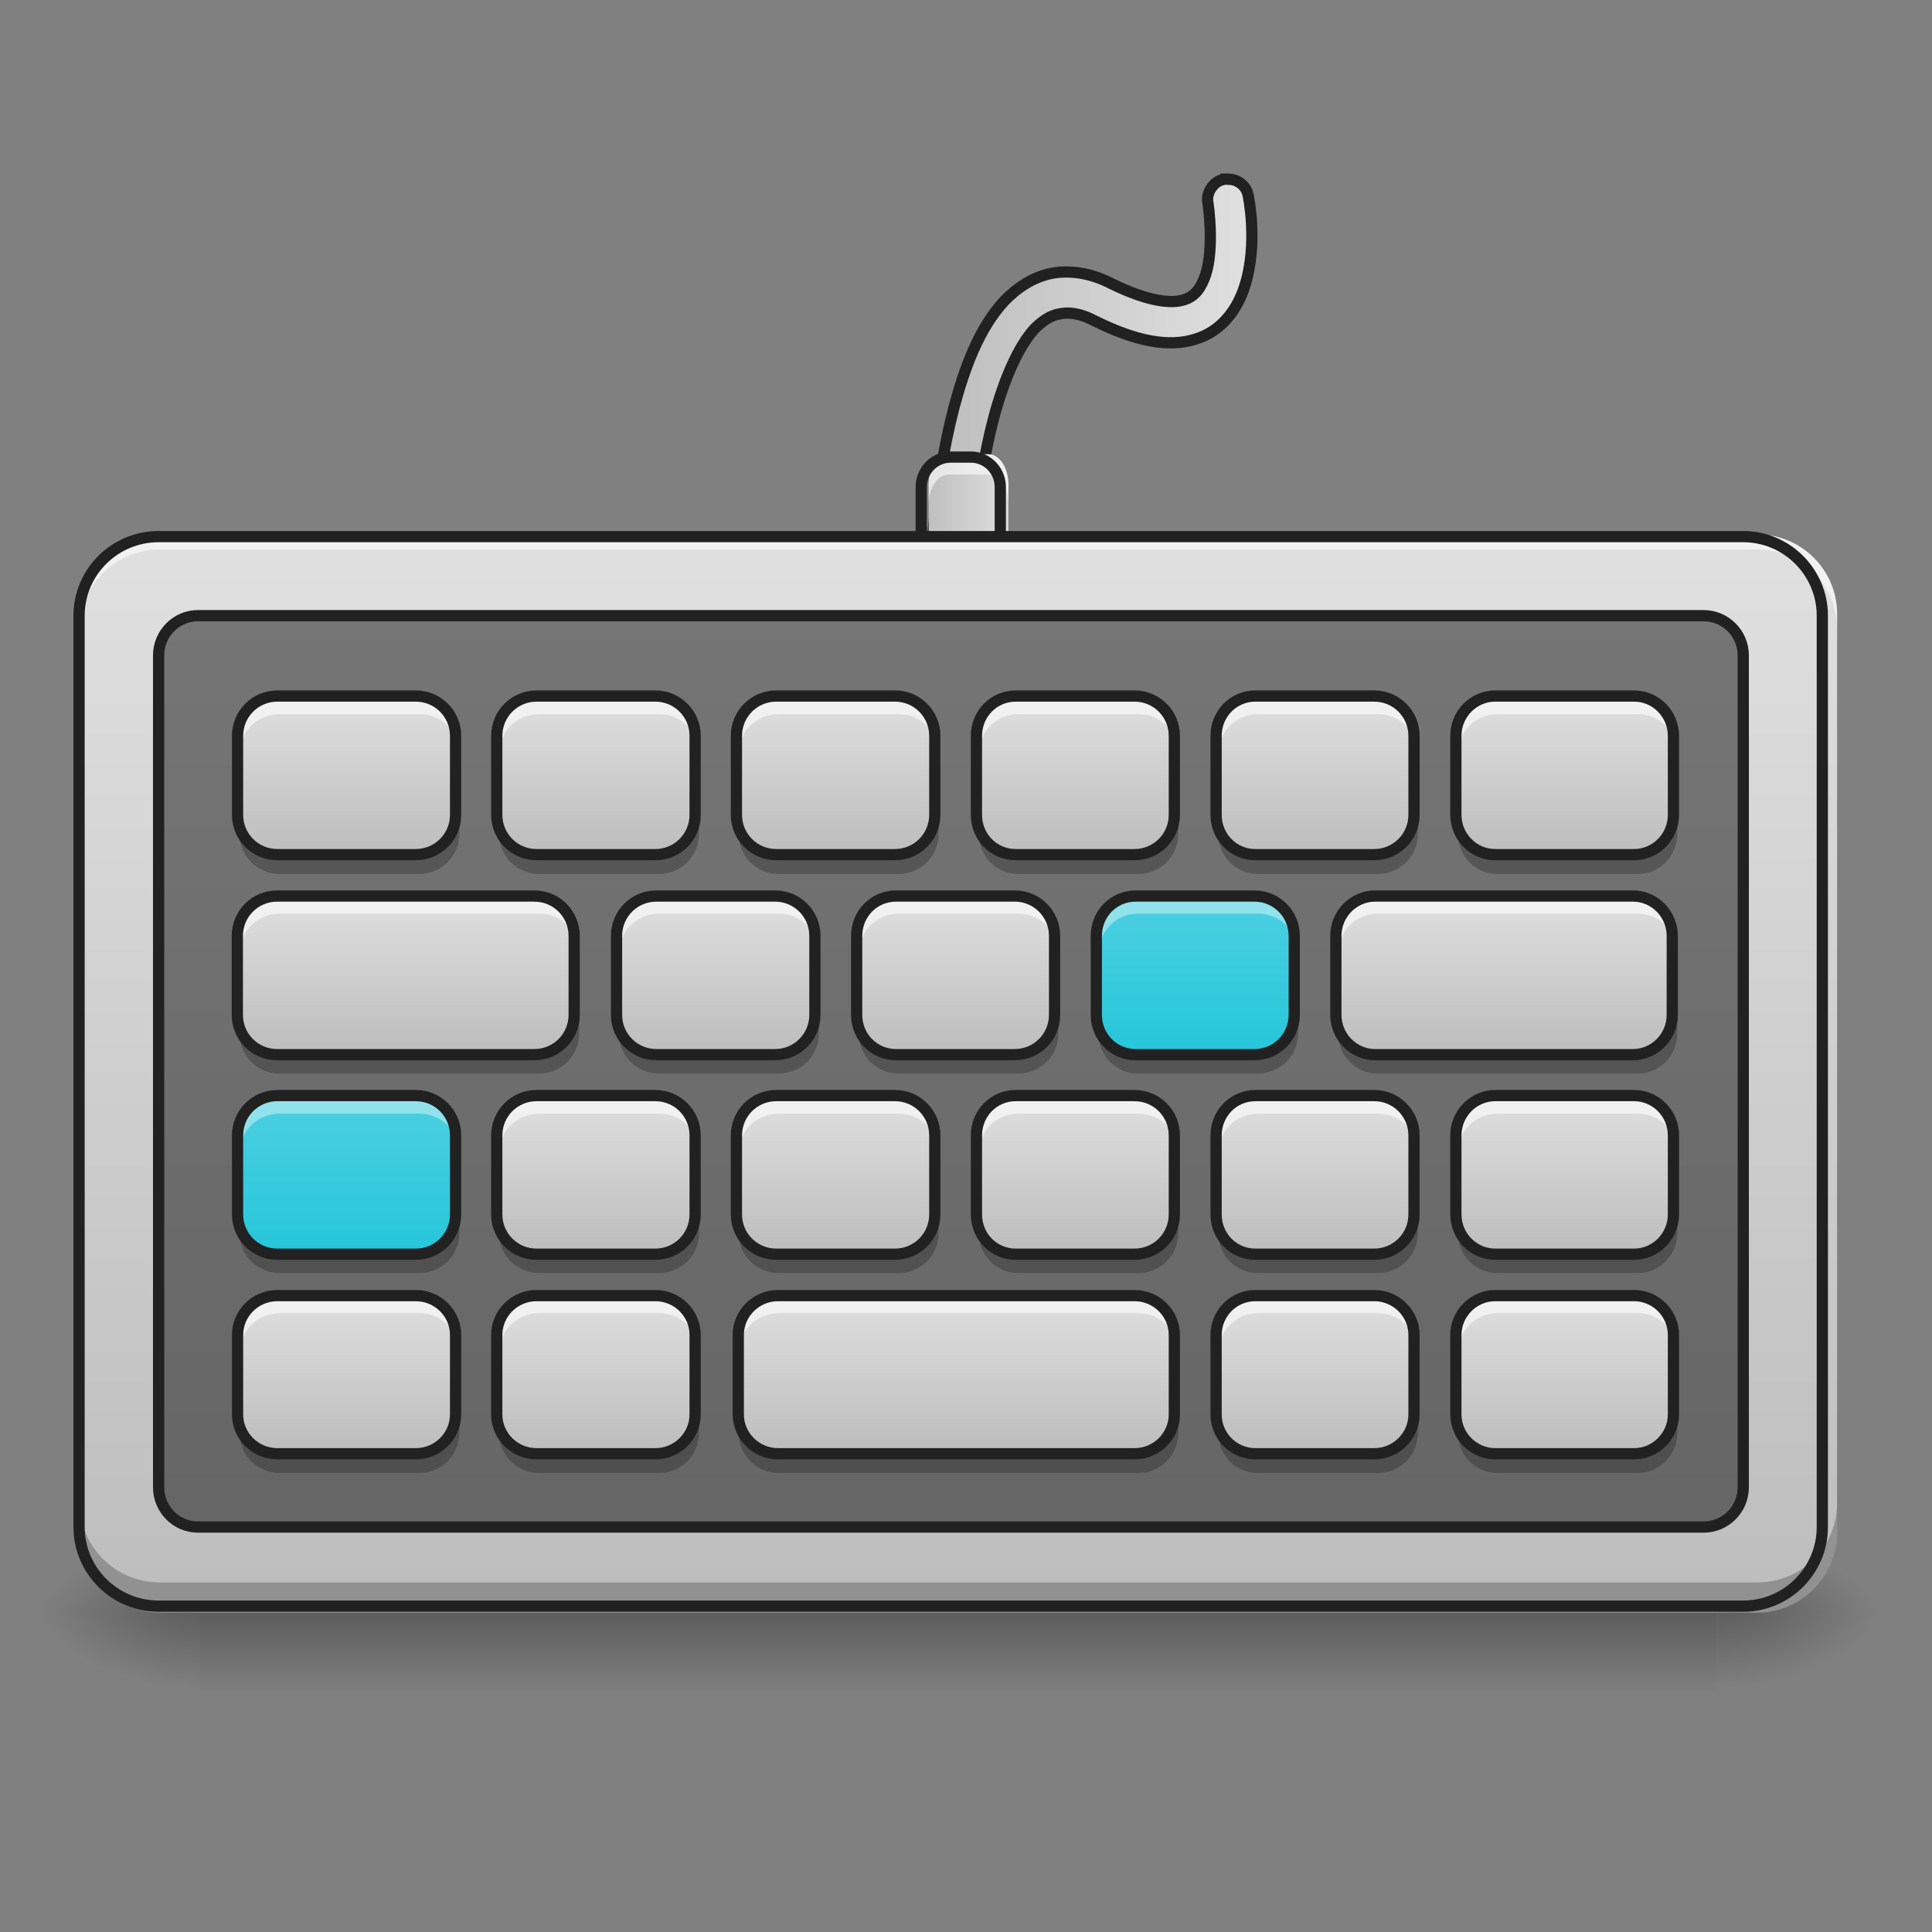 <svg height="16" viewBox="0 0 16 16" width="16" xmlns="http://www.w3.org/2000/svg" xmlns:xlink="http://www.w3.org/1999/xlink"><rect x="0" y="0" width="16" height="16" fill="#808080" stroke="none"/><linearGradient id="a" gradientUnits="userSpaceOnUse" x1="7.938" x2="7.938" y1="13.355" y2="14.017"><stop offset="0" stop-opacity=".275"/><stop offset="1" stop-opacity="0"/></linearGradient><linearGradient id="b"><stop offset="0" stop-opacity=".314"/><stop offset=".222" stop-opacity=".275"/><stop offset="1" stop-opacity="0"/></linearGradient><radialGradient id="c" cx="450.909" cy="189.579" gradientTransform="matrix(0 -.039 -.07 -0 27.388 31.136)" gradientUnits="userSpaceOnUse" r="21.167" xlink:href="#b"/><radialGradient id="d" cx="450.909" cy="189.579" gradientTransform="matrix(-0 .039 .07 0 -11.512 -4.425)" gradientUnits="userSpaceOnUse" r="21.167" xlink:href="#b"/><radialGradient id="e" cx="450.909" cy="189.579" gradientTransform="matrix(-0 -.039 .07 -0 -11.512 31.136)" gradientUnits="userSpaceOnUse" r="21.167" xlink:href="#b"/><radialGradient id="f" cx="450.909" cy="189.579" gradientTransform="matrix(0 .039 -.07 0 27.388 -4.425)" gradientUnits="userSpaceOnUse" r="21.167" xlink:href="#b"/><linearGradient id="g"><stop offset="0" stop-color="#bdbdbd"/><stop offset="1" stop-color="#e0e0e0"/></linearGradient><linearGradient id="h" gradientUnits="userSpaceOnUse" x1="248.51" x2="334.441" xlink:href="#g" y1="-113.104" y2="-113.104"/><linearGradient id="i" gradientUnits="userSpaceOnUse" x1="248.509" x2="334.441" xlink:href="#g" y1="-113.088" y2="-113.088"/><linearGradient id="j" gradientUnits="userSpaceOnUse" x1="7.643" x2="8.399" xlink:href="#g" y1="4.342" y2="4.342"/><linearGradient id="k" gradientUnits="userSpaceOnUse" x1="7.938" x2="7.938" xlink:href="#g" y1="13.355" y2="4.425"/><linearGradient id="l" gradientUnits="userSpaceOnUse" x1="7.111" x2="7.111" xlink:href="#g" y1="7.071" y2="5.748"/><linearGradient id="m" gradientUnits="userSpaceOnUse" x1="11.08" x2="11.08" xlink:href="#g" y1="7.071" y2="5.748"/><linearGradient id="n" gradientUnits="userSpaceOnUse" x1="9.096" x2="9.096" xlink:href="#g" y1="7.071" y2="5.748"/><linearGradient id="o" gradientUnits="userSpaceOnUse" x1="5.127" x2="5.127" xlink:href="#g" y1="7.071" y2="5.748"/><linearGradient id="p" gradientUnits="userSpaceOnUse" x1="3.142" x2="3.142" xlink:href="#g" y1="7.071" y2="5.748"/><linearGradient id="q" gradientUnits="userSpaceOnUse" x1="6.119" x2="6.119" xlink:href="#g" y1="8.725" y2="7.402"/><linearGradient id="r" gradientUnits="userSpaceOnUse" x1="8.104" x2="8.104" xlink:href="#g" y1="8.725" y2="7.402"/><linearGradient id="s" gradientUnits="userSpaceOnUse" x1="2.977" x2="2.977" xlink:href="#g" y1="8.725" y2="7.402"/><linearGradient id="t" gradientUnits="userSpaceOnUse" x1="12.073" x2="12.073" xlink:href="#g" y1="8.725" y2="7.402"/><linearGradient id="u"><stop offset="0" stop-color="#26c6da"/><stop offset="1" stop-color="#4dd0e1"/></linearGradient><linearGradient id="v" gradientUnits="userSpaceOnUse" x1="10.088" x2="10.088" xlink:href="#u" y1="8.725" y2="7.402"/><linearGradient id="w" gradientUnits="userSpaceOnUse" x1="13.23" x2="13.23" xlink:href="#g" y1="7.071" y2="5.748"/><linearGradient id="x" gradientUnits="userSpaceOnUse" x1="7.111" x2="7.111" xlink:href="#g" y1="10.379" y2="9.056"/><linearGradient id="y" gradientUnits="userSpaceOnUse" x1="11.08" x2="11.08" xlink:href="#g" y1="10.379" y2="9.056"/><linearGradient id="z" gradientUnits="userSpaceOnUse" x1="9.096" x2="9.096" xlink:href="#g" y1="10.379" y2="9.056"/><linearGradient id="A" gradientUnits="userSpaceOnUse" x1="5.127" x2="5.127" xlink:href="#g" y1="10.379" y2="9.056"/><linearGradient id="B" gradientUnits="userSpaceOnUse" x1="3.142" x2="3.142" xlink:href="#u" y1="10.379" y2="9.056"/><linearGradient id="C" gradientUnits="userSpaceOnUse" x1="13.23" x2="13.23" xlink:href="#g" y1="10.379" y2="9.056"/><linearGradient id="D" gradientUnits="userSpaceOnUse" x1="11.08" x2="11.08" xlink:href="#g" y1="12.032" y2="10.709"/><linearGradient id="E" gradientUnits="userSpaceOnUse" x1="9.096" x2="9.096" xlink:href="#g" y1="12.032" y2="10.709"/><linearGradient id="F" gradientUnits="userSpaceOnUse" x1="5.127" x2="5.127" xlink:href="#g" y1="12.032" y2="10.709"/><linearGradient id="G" gradientUnits="userSpaceOnUse" x1="3.142" x2="3.142" xlink:href="#g" y1="12.032" y2="10.709"/><linearGradient id="H" gradientUnits="userSpaceOnUse" x1="13.23" x2="13.23" xlink:href="#g" y1="12.032" y2="10.709"/><path d="m1.652 13.355h12.57v.66h-12.57zm0 0" fill="url(#a)"/><path d="m14.223 13.355h1.324v-.66h-1.324zm0 0" fill="url(#c)"/><path d="m1.652 13.355h-1.32v.66h1.32zm0 0" fill="url(#d)"/><path d="m1.652 13.355h-1.32v-.66h1.32zm0 0" fill="url(#e)"/><path d="m14.223 13.355h1.324v.66h-1.324zm0 0" fill="url(#f)"/><path d="m253.976-62.89s2.875-92.116 40.746-73.118c42.246 21.123 33.372-27.372 33.372-27.372" fill="none" stroke="url(#h)" stroke-linecap="round" stroke-width="10.975" transform="matrix(.031 0 0 .031 0 6.719)"/><path d="m328.094-168.879c-1.625-.125-3.25.625-4.25 2-1 1.25-1.5 2.875-1.125 4.5 0 0 1.75 11.499-.625 18.998-1.25 3.625-2.875 5.874-5.874 6.749-3.125 1-9.124.625-19.123-4.25-5.499-2.875-10.999-3.75-15.998-2.875-5.125 1-9.374 3.875-12.749 7.374-6.749 7.249-10.624 17.748-13.499 28.497-5.624 21.498-6.374 44.871-6.374 44.871 0 2.0.875 3.875 2.625 4.875 1.625 1.125 3.75 1.125 5.499.25 1.75-1 2.875-2.75 2.875-4.75 0 0 .75-22.623 5.999-42.496 2.625-9.874 6.499-18.998 10.874-23.748 2.25-2.25 4.375-3.625 6.749-4 2.375-.5 5.249-.25 9.124 1.75 11.249 5.624 19.998 7.249 27.122 5 7.124-2.125 11.249-8.124 13.124-13.999 3.75-11.499 1-24.248 1-24.248-.375-2.625-2.75-4.5-5.374-4.5zm0 0" fill="url(#i)" stroke="#212121" stroke-linecap="round" stroke-width="3" transform="matrix(.031 0 0 .031 0 6.719)"/><path d="m7.855 3.762h.332c.09 0 .164.113.164.25v.66c0 .137-.074.25-.164.25h-.332c-.09 0-.164-.113-.164-.25v-.66c0-.137.074-.25.164-.25zm0 0" fill="url(#j)"/><path d="m7.855 3.762c-.09 0-.164.113-.164.25v.164c0-.137.074-.246.164-.246h.332c.09 0 .164.109.164.246v-.164c0-.137-.074-.25-.164-.25zm0 0" fill="#fff" fill-opacity=".588"/><path d="m253.976-94.636h5.374c4.375 0 7.874 3.625 7.874 7.999v21.123c0 4.375-3.5 7.999-7.874 7.999h-5.374c-4.375 0-7.874-3.625-7.874-7.999v-21.123c0-4.375 3.5-7.999 7.874-7.999zm0 0" fill="none" stroke="#212121" stroke-linecap="round" stroke-linejoin="round" stroke-width="3" transform="matrix(.031 0 0 .031 0 6.719)"/><path d="m1.324 4.426h13.23c.363 0 .66.297.66.66v7.609c0 .363-.297.66-.66.66h-13.23c-.367 0-.664-.297-.664-.66v-7.609c0-.363.297-.66.664-.66zm0 0" fill="url(#k)"/><path d="m52.87-52.266h402.212c5.874 0 10.624 4.75 10.624 10.624v222.229c0 5.874-4.75 10.624-10.624 10.624h-402.212c-5.749 0-10.499-4.75-10.499-10.624v-222.229c0-5.874 4.75-10.624 10.499-10.624zm0 0" fill-opacity=".471" stroke="#212121" stroke-linecap="round" stroke-linejoin="round" stroke-width="3" transform="matrix(.031 0 0 .031 0 6.719)"/><path d="m6.449 5.746h.992c.184 0 .332.148.332.332v.66c0 .184-.148.332-.332.332h-.992c-.184 0-.332-.148-.332-.332v-.66c0-.184.148-.332.332-.332zm0 0" fill="url(#l)"/><path d="m6.449 5.746c-.184 0-.332.148-.332.332v.164c0-.18.148-.328.332-.328h.992c.184 0 .332.148.332.328v-.164c0-.184-.148-.332-.332-.332zm0 0" fill="#fff" fill-opacity=".588"/><path d="m6.449 7.238c-.184 0-.332-.148-.332-.332v-.168c0 .184.148.332.332.332h.992c.184 0 .332-.148.332-.332v.168c0 .184-.148.332-.332.332zm0 0" fill-opacity=".235"/><path d="m84.647-73.476h31.747c5.874 0 10.624 4.75 10.624 10.624v21.123c0 5.874-4.75 10.624-10.624 10.624h-31.747c-5.874 0-10.624-4.75-10.624-10.624v-21.123c0-5.874 4.75-10.624 10.624-10.624zm0 0" fill="none" stroke="#212121" stroke-linecap="round" stroke-linejoin="round" stroke-width="3" transform="matrix(.031 0 0 .031 3.804 8.042)"/><path d="m1.324 4.426c-.367 0-.664.293-.664.66v.125c0-.367.297-.66.664-.66h13.23c.367 0 .66.293.66.66v-.125c0-.367-.293-.66-.66-.66zm0 0" fill="#fff" fill-opacity=".588"/><path d="m.66 12.445v.25c0 .363.297.66.664.66h13.23c.367 0 .66-.297.66-.66v-.25c0 .367-.293.66-.66.66h-13.23c-.367 0-.664-.293-.664-.66zm0 0" fill-opacity=".235"/><path d="m42.371-73.389h423.335c11.624 0 21.123 9.499 21.123 21.123v243.477c0 11.624-9.499 21.123-21.123 21.123h-423.335c-11.749 0-21.248-9.499-21.248-21.123v-243.477c0-11.624 9.499-21.123 21.248-21.123zm0 0" fill="none" stroke="#212121" stroke-linecap="round" stroke-linejoin="round" stroke-width="3" transform="matrix(.031 0 0 .031 0 6.719)"/><path d="m10.418 5.746h.992c.184 0 .332.148.332.332v.66c0 .184-.148.332-.332.332h-.992c-.184 0-.328-.148-.328-.332v-.66c0-.184.145-.332.328-.332zm0 0" fill="url(#m)"/><path d="m10.418 5.746c-.184 0-.328.148-.328.332v.164c0-.18.145-.328.328-.328h.992c.184 0 .332.148.332.328v-.164c0-.184-.148-.332-.332-.332zm0 0" fill="#fff" fill-opacity=".588"/><path d="m10.418 7.238c-.184 0-.328-.148-.328-.332v-.168c0 .184.145.332.328.332h.992c.184 0 .332-.148.332-.332v.168c0 .184-.148.332-.332.332zm0 0" fill-opacity=".235"/><path d="m84.635-73.476h31.747c5.874 0 10.624 4.75 10.624 10.624v21.123c0 5.874-4.75 10.624-10.624 10.624h-31.747c-5.874 0-10.499-4.75-10.499-10.624v-21.123c0-5.874 4.625-10.624 10.499-10.624zm0 0" fill="none" stroke="#212121" stroke-linecap="round" stroke-linejoin="round" stroke-width="3" transform="matrix(.031 0 0 .031 7.773 8.042)"/><path d="m8.434 5.746h.992c.184 0 .332.148.332.332v.66c0 .184-.148.332-.332.332h-.992c-.184 0-.328-.148-.328-.332v-.66c0-.184.145-.332.328-.332zm0 0" fill="url(#n)"/><path d="m8.434 5.746c-.184 0-.328.148-.328.332v.164c0-.18.145-.328.328-.328h.992c.184 0 .332.148.332.328v-.164c0-.184-.148-.332-.332-.332zm0 0" fill="#fff" fill-opacity=".588"/><path d="m8.434 7.238c-.184 0-.328-.148-.328-.332v-.168c0 .184.145.332.328.332h.992c.184 0 .332-.148.332-.332v.168c0 .184-.148.332-.332.332zm0 0" fill-opacity=".235"/><path d="m84.641-73.476h31.747c5.874 0 10.624 4.75 10.624 10.624v21.123c0 5.874-4.75 10.624-10.624 10.624h-31.747c-5.874 0-10.499-4.75-10.499-10.624v-21.123c0-5.874 4.625-10.624 10.499-10.624zm0 0" fill="none" stroke="#212121" stroke-linecap="round" stroke-linejoin="round" stroke-width="3" transform="matrix(.031 0 0 .031 5.788 8.042)"/><path d="m4.465 5.746h.992c.184 0 .332.148.332.332v.66c0 .184-.148.332-.332.332h-.992c-.184 0-.332-.148-.332-.332v-.66c0-.184.148-.332.332-.332zm0 0" fill="url(#o)"/><path d="m4.465 5.746c-.184 0-.332.148-.332.332v.164c0-.18.148-.328.332-.328h.992c.184 0 .332.148.332.328v-.164c0-.184-.148-.332-.332-.332zm0 0" fill="#fff" fill-opacity=".588"/><path d="m4.465 7.238c-.184 0-.332-.148-.332-.332v-.168c0 .184.148.332.332.332h.992c.184 0 .332-.148.332-.332v.168c0 .184-.148.332-.332.332zm0 0" fill-opacity=".235"/><path d="m84.653-73.476h31.747c5.874 0 10.624 4.75 10.624 10.624v21.123c0 5.874-4.75 10.624-10.624 10.624h-31.747c-5.874 0-10.624-4.75-10.624-10.624v-21.123c0-5.874 4.75-10.624 10.624-10.624zm0 0" fill="none" stroke="#212121" stroke-linecap="round" stroke-linejoin="round" stroke-width="3" transform="matrix(.031 0 0 .031 1.819 8.042)"/><path d="m2.316 5.746h1.156c.184 0 .332.148.332.332v.66c0 .184-.148.332-.332.332h-1.156c-.184 0-.332-.148-.332-.332v-.66c0-.184.148-.332.332-.332zm0 0" fill="url(#p)"/><path d="m2.316 5.746c-.184 0-.332.148-.332.332v.164c0-.18.148-.328.332-.328h1.156c.184 0 .332.148.332.328v-.164c0-.184-.148-.332-.332-.332zm0 0" fill="#fff" fill-opacity=".588"/><path d="m2.316 7.238c-.184 0-.332-.148-.332-.332v-.168c0 .184.148.332.332.332h1.156c.184 0 .332-.148.332-.332v.168c0 .184-.148.332-.332.332zm0 0" fill-opacity=".235"/><path d="m79.41-73.476h36.996c5.874 0 10.624 4.75 10.624 10.624v21.123c0 5.874-4.75 10.624-10.624 10.624h-36.996c-5.874 0-10.624-4.75-10.624-10.624v-21.123c0-5.874 4.75-10.624 10.624-10.624zm0 0" fill="none" stroke="#212121" stroke-linecap="round" stroke-linejoin="round" stroke-width="3" transform="matrix(.031 0 0 .031 -.165 8.042)"/><path d="m5.457 7.402h.992c.184 0 .332.148.332.332v.66c0 .184-.148.332-.332.332h-.992c-.184 0-.332-.148-.332-.332v-.66c0-.184.148-.332.332-.332zm0 0" fill="url(#q)"/><path d="m5.457 7.402c-.184 0-.332.148-.332.332v.164c0-.184.148-.332.332-.332h.992c.184 0 .332.148.332.332v-.164c0-.184-.148-.332-.332-.332zm0 0" fill="#fff" fill-opacity=".588"/><path d="m5.457 8.891c-.184 0-.332-.148-.332-.332v-.164c0 .184.148.332.332.332h.992c.184 0 .332-.148.332-.332v.164c0 .184-.148.332-.332.332zm0 0" fill-opacity=".235"/><path d="m84.65-73.398h31.747c5.874 0 10.624 4.75 10.624 10.624v21.123c0 5.874-4.75 10.624-10.624 10.624h-31.747c-5.874 0-10.624-4.75-10.624-10.624v-21.123c0-5.874 4.75-10.624 10.624-10.624zm0 0" fill="none" stroke="#212121" stroke-linecap="round" stroke-linejoin="round" stroke-width="3" transform="matrix(.031 0 0 .031 2.811 9.696)"/><path d="m7.441 7.402h.992c.184 0 .332.148.332.332v.66c0 .184-.148.332-.332.332h-.992c-.184 0-.328-.148-.328-.332v-.66c0-.184.145-.332.328-.332zm0 0" fill="url(#r)"/><path d="m7.441 7.402c-.184 0-.328.148-.328.332v.164c0-.184.145-.332.328-.332h.992c.184 0 .332.148.332.332v-.164c0-.184-.148-.332-.332-.332zm0 0" fill="#fff" fill-opacity=".588"/><path d="m7.441 8.891c-.184 0-.328-.148-.328-.332v-.164c0 .184.145.332.328.332h.992c.184 0 .332-.148.332-.332v.164c0 .184-.148.332-.332.332zm0 0" fill-opacity=".235"/><path d="m84.644-73.398h31.747c5.874 0 10.624 4.75 10.624 10.624v21.123c0 5.874-4.75 10.624-10.624 10.624h-31.747c-5.874 0-10.499-4.75-10.499-10.624v-21.123c0-5.874 4.625-10.624 10.499-10.624zm0 0" fill="none" stroke="#212121" stroke-linecap="round" stroke-linejoin="round" stroke-width="3" transform="matrix(.031 0 0 .031 4.796 9.696)"/><path d="m2.316 7.402h2.148c.184 0 .332.148.332.332v.66c0 .184-.148.332-.332.332h-2.148c-.184 0-.332-.148-.332-.332v-.66c0-.184.148-.332.332-.332zm0 0" fill="url(#s)"/><path d="m2.316 7.402c-.184 0-.332.148-.332.332v.164c0-.184.148-.332.332-.332h2.148c.184 0 .332.148.332.332v-.164c0-.184-.148-.332-.332-.332zm0 0" fill="#fff" fill-opacity=".588"/><path d="m2.316 8.891c-.184 0-.332-.148-.332-.332v-.164c0 .184.148.332.332.332h2.148c.184 0 .332-.148.332-.332v.164c0 .184-.148.332-.332.332zm0 0" fill-opacity=".235"/><path d="m84.701-73.398h68.743c5.874 0 10.624 4.75 10.624 10.624v21.123c0 5.874-4.75 10.624-10.624 10.624h-68.743c-5.874 0-10.624-4.75-10.624-10.624v-21.123c0-5.874 4.75-10.624 10.624-10.624zm0 0" fill="none" stroke="#212121" stroke-linecap="round" stroke-linejoin="round" stroke-width="3" transform="matrix(.031 0 0 .031 -.331 9.696)"/><path d="m11.41 7.402h2.152c.18 0 .328.148.328.332v.66c0 .184-.148.332-.328.332h-2.152c-.18 0-.328-.148-.328-.332v-.66c0-.184.148-.332.328-.332zm0 0" fill="url(#t)"/><path d="m11.41 7.402c-.184 0-.328.148-.328.332v.164c0-.184.145-.332.328-.332h2.152c.184 0 .328.148.328.332v-.164c0-.184-.145-.332-.328-.332zm0 0" fill="#fff" fill-opacity=".588"/><path d="m11.41 8.891c-.184 0-.328-.148-.328-.332v-.164c0 .184.145.332.328.332h2.152c.184 0 .328-.148.328-.332v.164c0 .184-.145.332-.328.332zm0 0" fill-opacity=".235"/><path d="m84.632-73.398h68.868c5.749 0 10.499 4.75 10.499 10.624v21.123c0 5.874-4.75 10.624-10.499 10.624h-68.868c-5.749 0-10.499-4.75-10.499-10.624v-21.123c0-5.874 4.75-10.624 10.499-10.624zm0 0" fill="none" stroke="#212121" stroke-linecap="round" stroke-linejoin="round" stroke-width="3" transform="matrix(.031 0 0 .031 8.765 9.696)"/><path d="m9.426 7.402h.992c.184 0 .332.148.332.332v.66c0 .184-.148.332-.332.332h-.992c-.184 0-.328-.148-.328-.332v-.66c0-.184.145-.332.328-.332zm0 0" fill="url(#v)"/><path d="m9.426 7.402c-.184 0-.328.148-.328.332v.164c0-.184.145-.332.328-.332h.992c.184 0 .332.148.332.332v-.164c0-.184-.148-.332-.332-.332zm0 0" fill="#fff" fill-opacity=".392"/><path d="m9.426 8.891c-.184 0-.328-.148-.328-.332v-.164c0 .184.145.332.328.332h.992c.184 0 .332-.148.332-.332v.164c0 .184-.148.332-.332.332zm0 0" fill-opacity=".235"/><path d="m84.638-73.398h31.747c5.874 0 10.624 4.75 10.624 10.624v21.123c0 5.874-4.75 10.624-10.624 10.624h-31.747c-5.874 0-10.499-4.75-10.499-10.624v-21.123c0-5.874 4.625-10.624 10.499-10.624zm0 0" fill="none" stroke="#212121" stroke-linecap="round" stroke-linejoin="round" stroke-width="3" transform="matrix(.031 0 0 .031 6.781 9.696)"/><path d="m12.402 5.746h1.16c.18 0 .328.148.328.332v.66c0 .184-.148.332-.328.332h-1.16c-.18 0-.328-.148-.328-.332v-.66c0-.184.148-.332.328-.332zm0 0" fill="url(#w)"/><path d="m12.402 5.746c-.184 0-.328.148-.328.332v.164c0-.18.145-.328.328-.328h1.16c.184 0 .328.148.328.328v-.164c0-.184-.145-.332-.328-.332zm0 0" fill="#fff" fill-opacity=".588"/><path d="m12.402 7.238c-.184 0-.328-.148-.328-.332v-.168c0 .184.145.332.328.332h1.16c.184 0 .328-.148.328-.332v.168c0 .184-.145.332-.328.332zm0 0" fill-opacity=".235"/><path d="m79.337-73.476h37.121c5.749 0 10.499 4.75 10.499 10.624v21.123c0 5.874-4.75 10.624-10.499 10.624h-37.121c-5.749 0-10.499-4.75-10.499-10.624v-21.123c0-5.874 4.75-10.624 10.499-10.624zm0 0" fill="none" stroke="#212121" stroke-linecap="round" stroke-linejoin="round" stroke-width="3" transform="matrix(.031 0 0 .031 9.923 8.042)"/><path d="m6.449 9.055h.992c.184 0 .332.148.332.332v.66c0 .184-.148.332-.332.332h-.992c-.184 0-.332-.148-.332-.332v-.66c0-.184.148-.332.332-.332zm0 0" fill="url(#x)"/><path d="m6.449 9.055c-.184 0-.332.148-.332.332v.164c0-.184.148-.328.332-.328h.992c.184 0 .332.145.332.328v-.164c0-.184-.148-.332-.332-.332zm0 0" fill="#fff" fill-opacity=".588"/><path d="m6.449 10.543c-.184 0-.332-.148-.332-.328v-.168c0 .184.148.332.332.332h.992c.184 0 .332-.148.332-.332v.168c0 .18-.148.328-.332.328zm0 0" fill-opacity=".235"/><path d="m84.647-73.444h31.747c5.874 0 10.624 4.75 10.624 10.624v21.123c0 5.874-4.75 10.624-10.624 10.624h-31.747c-5.874 0-10.624-4.75-10.624-10.624v-21.123c0-5.874 4.75-10.624 10.624-10.624zm0 0" fill="none" stroke="#212121" stroke-linecap="round" stroke-linejoin="round" stroke-width="3" transform="matrix(.031 0 0 .031 3.804 11.35)"/><path d="m10.418 9.055h.992c.184 0 .332.148.332.332v.66c0 .184-.148.332-.332.332h-.992c-.184 0-.328-.148-.328-.332v-.66c0-.184.145-.332.328-.332zm0 0" fill="url(#y)"/><path d="m10.418 9.055c-.184 0-.328.148-.328.332v.164c0-.184.145-.328.328-.328h.992c.184 0 .332.145.332.328v-.164c0-.184-.148-.332-.332-.332zm0 0" fill="#fff" fill-opacity=".588"/><path d="m10.418 10.543c-.184 0-.328-.148-.328-.328v-.168c0 .184.145.332.328.332h.992c.184 0 .332-.148.332-.332v.168c0 .18-.148.328-.332.328zm0 0" fill-opacity=".235"/><path d="m84.635-73.444h31.747c5.874 0 10.624 4.75 10.624 10.624v21.123c0 5.874-4.75 10.624-10.624 10.624h-31.747c-5.874 0-10.499-4.75-10.499-10.624v-21.123c0-5.874 4.625-10.624 10.499-10.624zm0 0" fill="none" stroke="#212121" stroke-linecap="round" stroke-linejoin="round" stroke-width="3" transform="matrix(.031 0 0 .031 7.773 11.35)"/><path d="m8.434 9.055h.992c.184 0 .332.148.332.332v.66c0 .184-.148.332-.332.332h-.992c-.184 0-.328-.148-.328-.332v-.66c0-.184.145-.332.328-.332zm0 0" fill="url(#z)"/><path d="m8.434 9.055c-.184 0-.328.148-.328.332v.164c0-.184.145-.328.328-.328h.992c.184 0 .332.145.332.328v-.164c0-.184-.148-.332-.332-.332zm0 0" fill="#fff" fill-opacity=".588"/><path d="m8.434 10.543c-.184 0-.328-.148-.328-.328v-.168c0 .184.145.332.328.332h.992c.184 0 .332-.148.332-.332v.168c0 .18-.148.328-.332.328zm0 0" fill-opacity=".235"/><path d="m84.641-73.444h31.747c5.874 0 10.624 4.75 10.624 10.624v21.123c0 5.874-4.75 10.624-10.624 10.624h-31.747c-5.874 0-10.499-4.75-10.499-10.624v-21.123c0-5.874 4.625-10.624 10.499-10.624zm0 0" fill="none" stroke="#212121" stroke-linecap="round" stroke-linejoin="round" stroke-width="3" transform="matrix(.031 0 0 .031 5.788 11.35)"/><path d="m4.465 9.055h.992c.184 0 .332.148.332.332v.66c0 .184-.148.332-.332.332h-.992c-.184 0-.332-.148-.332-.332v-.66c0-.184.148-.332.332-.332zm0 0" fill="url(#A)"/><path d="m4.465 9.055c-.184 0-.332.148-.332.332v.164c0-.184.148-.328.332-.328h.992c.184 0 .332.145.332.328v-.164c0-.184-.148-.332-.332-.332zm0 0" fill="#fff" fill-opacity=".588"/><path d="m4.465 10.543c-.184 0-.332-.148-.332-.328v-.168c0 .184.148.332.332.332h.992c.184 0 .332-.148.332-.332v.168c0 .18-.148.328-.332.328zm0 0" fill-opacity=".235"/><path d="m84.653-73.444h31.747c5.874 0 10.624 4.75 10.624 10.624v21.123c0 5.874-4.75 10.624-10.624 10.624h-31.747c-5.874 0-10.624-4.75-10.624-10.624v-21.123c0-5.874 4.75-10.624 10.624-10.624zm0 0" fill="none" stroke="#212121" stroke-linecap="round" stroke-linejoin="round" stroke-width="3" transform="matrix(.031 0 0 .031 1.819 11.35)"/><path d="m2.316 9.055h1.156c.184 0 .332.148.332.332v.66c0 .184-.148.332-.332.332h-1.156c-.184 0-.332-.148-.332-.332v-.66c0-.184.148-.332.332-.332zm0 0" fill="url(#B)"/><path d="m2.316 9.055c-.184 0-.332.148-.332.332v.164c0-.184.148-.328.332-.328h1.156c.184 0 .332.145.332.328v-.164c0-.184-.148-.332-.332-.332zm0 0" fill="#fff" fill-opacity=".392"/><path d="m2.316 10.543c-.184 0-.332-.148-.332-.328v-.168c0 .184.148.332.332.332h1.156c.184 0 .332-.148.332-.332v.168c0 .18-.148.328-.332.328zm0 0" fill-opacity=".235"/><path d="m79.41-73.444h36.996c5.874 0 10.624 4.75 10.624 10.624v21.123c0 5.874-4.75 10.624-10.624 10.624h-36.996c-5.874 0-10.624-4.75-10.624-10.624v-21.123c0-5.874 4.75-10.624 10.624-10.624zm0 0" fill="none" stroke="#212121" stroke-linecap="round" stroke-linejoin="round" stroke-width="3" transform="matrix(.031 0 0 .031 -.165 11.35)"/><path d="m12.402 9.055h1.16c.18 0 .328.148.328.332v.66c0 .184-.148.332-.328.332h-1.16c-.18 0-.328-.148-.328-.332v-.66c0-.184.148-.332.328-.332zm0 0" fill="url(#C)"/><path d="m12.402 9.055c-.184 0-.328.148-.328.332v.164c0-.184.145-.328.328-.328h1.16c.184 0 .328.145.328.328v-.164c0-.184-.145-.332-.328-.332zm0 0" fill="#fff" fill-opacity=".588"/><path d="m12.402 10.543c-.184 0-.328-.148-.328-.328v-.168c0 .184.145.332.328.332h1.16c.184 0 .328-.148.328-.332v.168c0 .18-.145.328-.328.328zm0 0" fill-opacity=".235"/><path d="m79.337-73.444h37.121c5.749 0 10.499 4.75 10.499 10.624v21.123c0 5.874-4.75 10.624-10.499 10.624h-37.121c-5.749 0-10.499-4.75-10.499-10.624v-21.123c0-5.874 4.75-10.624 10.499-10.624zm0 0" fill="none" stroke="#212121" stroke-linecap="round" stroke-linejoin="round" stroke-width="3" transform="matrix(.031 0 0 .031 9.923 11.35)"/><path d="m10.418 10.711h.992c.184 0 .332.148.332.328v.664c0 .18-.148.328-.332.328h-.992c-.184 0-.328-.148-.328-.328v-.664c0-.18.145-.328.328-.328zm0 0" fill="url(#D)"/><path d="m10.418 10.711c-.184 0-.328.145-.328.328v.168c0-.184.145-.332.328-.332h.992c.184 0 .332.148.332.332v-.168c0-.184-.148-.328-.332-.328zm0 0" fill="#fff" fill-opacity=".588"/><path d="m10.418 12.199c-.184 0-.328-.148-.328-.332v-.164c0 .184.145.328.328.328h.992c.184 0 .332-.145.332-.328v.164c0 .184-.148.332-.332.332zm0 0" fill-opacity=".235"/><path d="m84.635-73.366h31.747c5.874 0 10.624 4.75 10.624 10.499v21.248c0 5.749-4.75 10.499-10.624 10.499h-31.747c-5.874 0-10.499-4.75-10.499-10.499v-21.248c0-5.749 4.625-10.499 10.499-10.499zm0 0" fill="none" stroke="#212121" stroke-linecap="round" stroke-linejoin="round" stroke-width="3" transform="matrix(.031 0 0 .031 7.773 13.004)"/><path d="m6.449 10.711h2.977c.184 0 .332.148.332.328v.664c0 .18-.148.328-.332.328h-2.977c-.184 0-.332-.148-.332-.328v-.664c0-.18.148-.328.332-.328zm0 0" fill="url(#E)"/><path d="m6.449 10.711c-.184 0-.332.145-.332.328v.168c0-.184.148-.332.332-.332h2.977c.184 0 .332.148.332.332v-.168c0-.184-.148-.328-.332-.328zm0 0" fill="#fff" fill-opacity=".588"/><path d="m6.449 12.199c-.184 0-.332-.148-.332-.332v-.164c0 .184.148.328.332.328h2.977c.184 0 .332-.145.332-.328v.164c0 .184-.148.332-.332.332zm0 0" fill-opacity=".235"/><path d="m21.147-73.366h95.241c5.874 0 10.624 4.75 10.624 10.499v21.248c0 5.749-4.75 10.499-10.624 10.499h-95.241c-5.874 0-10.624-4.75-10.624-10.499v-21.248c0-5.749 4.75-10.499 10.624-10.499zm0 0" fill="none" stroke="#212121" stroke-linecap="round" stroke-linejoin="round" stroke-width="3" transform="matrix(.031 0 0 .031 5.788 13.004)"/><path d="m4.465 10.711h.992c.184 0 .332.148.332.328v.664c0 .18-.148.328-.332.328h-.992c-.184 0-.332-.148-.332-.328v-.664c0-.18.148-.328.332-.328zm0 0" fill="url(#F)"/><path d="m4.465 10.711c-.184 0-.332.145-.332.328v.168c0-.184.148-.332.332-.332h.992c.184 0 .332.148.332.332v-.168c0-.184-.148-.328-.332-.328zm0 0" fill="#fff" fill-opacity=".588"/><path d="m4.465 12.199c-.184 0-.332-.148-.332-.332v-.164c0 .184.148.328.332.328h.992c.184 0 .332-.145.332-.328v.164c0 .184-.148.332-.332.332zm0 0" fill-opacity=".235"/><path d="m84.653-73.366h31.747c5.874 0 10.624 4.75 10.624 10.499v21.248c0 5.749-4.75 10.499-10.624 10.499h-31.747c-5.874 0-10.624-4.75-10.624-10.499v-21.248c0-5.749 4.75-10.499 10.624-10.499zm0 0" fill="none" stroke="#212121" stroke-linecap="round" stroke-linejoin="round" stroke-width="3" transform="matrix(.031 0 0 .031 1.819 13.004)"/><path d="m2.316 10.711h1.156c.184 0 .332.148.332.328v.664c0 .18-.148.328-.332.328h-1.156c-.184 0-.332-.148-.332-.328v-.664c0-.18.148-.328.332-.328zm0 0" fill="url(#G)"/><path d="m2.316 10.711c-.184 0-.332.145-.332.328v.168c0-.184.148-.332.332-.332h1.156c.184 0 .332.148.332.332v-.168c0-.184-.148-.328-.332-.328zm0 0" fill="#fff" fill-opacity=".588"/><path d="m2.316 12.199c-.184 0-.332-.148-.332-.332v-.164c0 .184.148.328.332.328h1.156c.184 0 .332-.145.332-.328v.164c0 .184-.148.332-.332.332zm0 0" fill-opacity=".235"/><path d="m79.41-73.366h36.996c5.874 0 10.624 4.75 10.624 10.499v21.248c0 5.749-4.75 10.499-10.624 10.499h-36.996c-5.874 0-10.624-4.75-10.624-10.499v-21.248c0-5.749 4.75-10.499 10.624-10.499zm0 0" fill="none" stroke="#212121" stroke-linecap="round" stroke-linejoin="round" stroke-width="3" transform="matrix(.031 0 0 .031 -.165 13.004)"/><path d="m12.402 10.711h1.16c.18 0 .328.148.328.328v.664c0 .18-.148.328-.328.328h-1.16c-.18 0-.328-.148-.328-.328v-.664c0-.18.148-.328.328-.328zm0 0" fill="url(#H)"/><path d="m12.402 10.711c-.184 0-.328.145-.328.328v.168c0-.184.145-.332.328-.332h1.16c.184 0 .328.148.328.332v-.168c0-.184-.145-.328-.328-.328zm0 0" fill="#fff" fill-opacity=".588"/><path d="m12.402 12.199c-.184 0-.328-.148-.328-.332v-.164c0 .184.145.328.328.328h1.16c.184 0 .328-.145.328-.328v.164c0 .184-.145.332-.328.332zm0 0" fill-opacity=".235"/><path d="m79.337-73.366h37.121c5.749 0 10.499 4.75 10.499 10.499v21.248c0 5.749-4.75 10.499-10.499 10.499h-37.121c-5.749 0-10.499-4.75-10.499-10.499v-21.248c0-5.749 4.75-10.499 10.499-10.499zm0 0" fill="none" stroke="#212121" stroke-linecap="round" stroke-linejoin="round" stroke-width="3" transform="matrix(.031 0 0 .031 9.923 13.004)"/></svg>